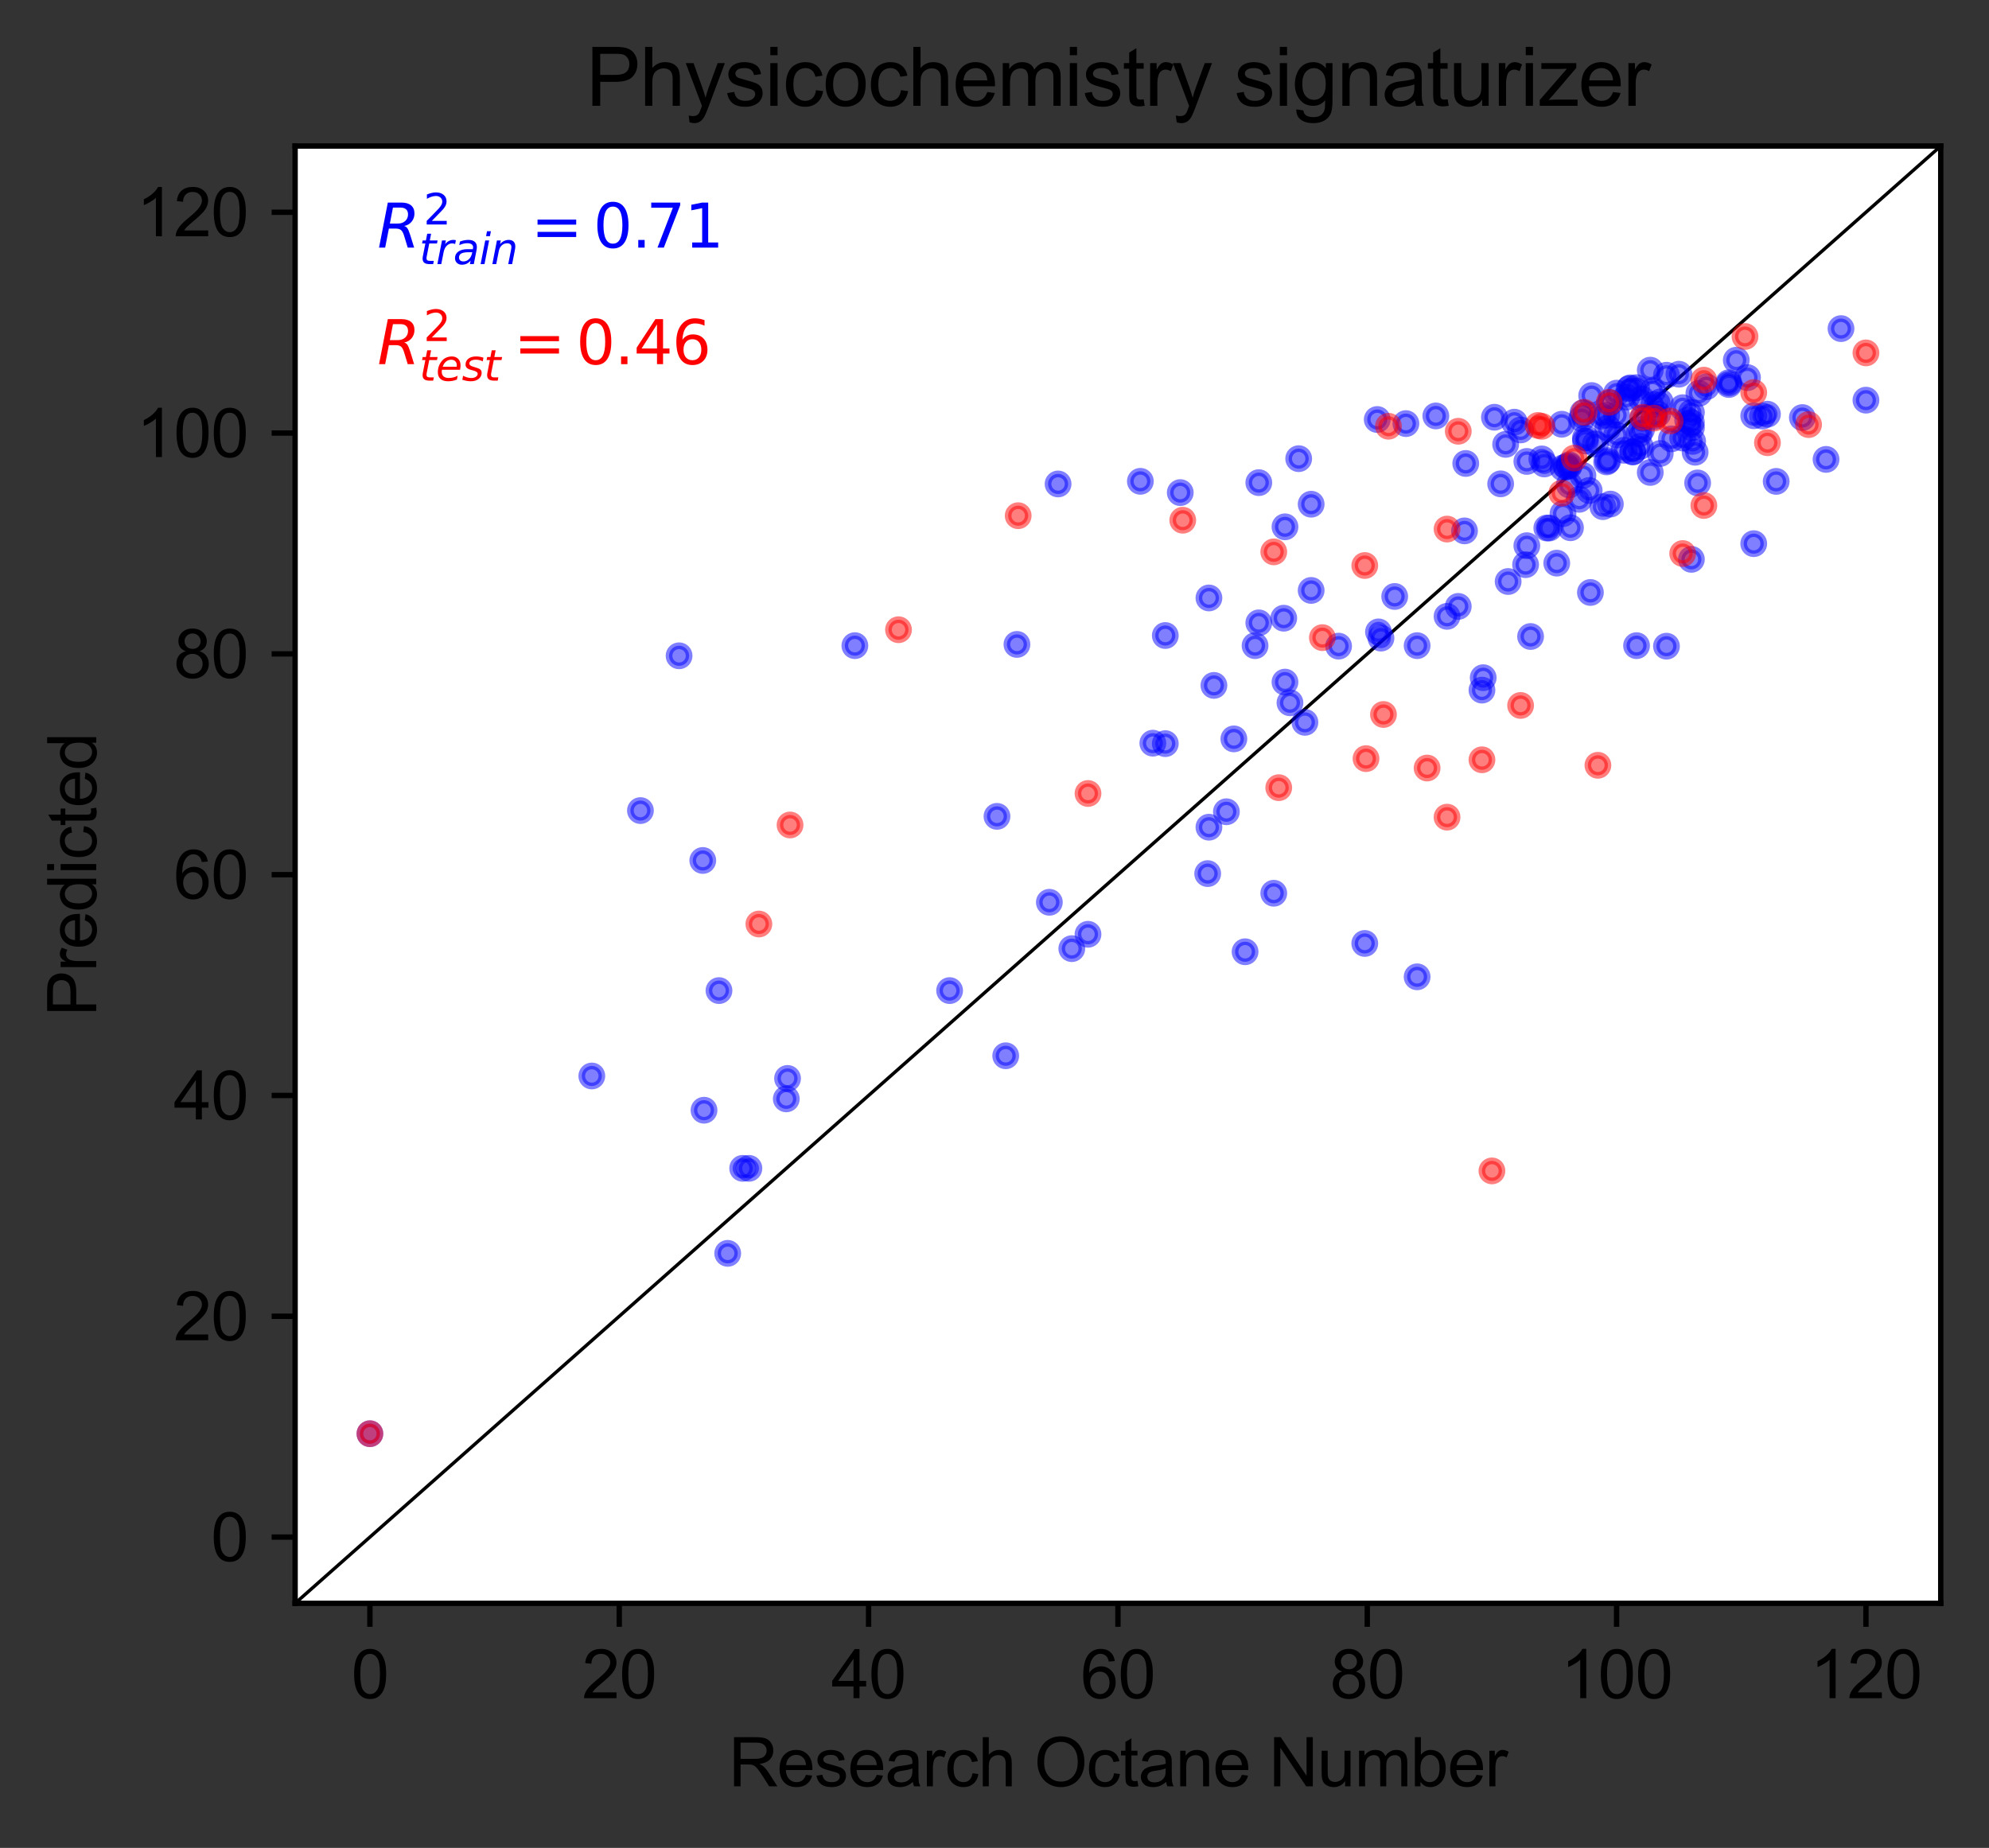 <?xml version="1.0" encoding="utf-8" standalone="no"?>
<!DOCTYPE svg PUBLIC "-//W3C//DTD SVG 1.1//EN"
  "http://www.w3.org/Graphics/SVG/1.1/DTD/svg11.dtd">
<svg height="275.72pt" version="1.1" viewBox="0 0 296.748 275.72" width="296.748pt" xmlns="http://www.w3.org/2000/svg" xmlns:xlink="http://www.w3.org/1999/xlink">
 <rect x="0" y="0" width="296.748" height="275.72" fill="#333333" stroke="none"/>
 <defs>
  <style type="text/css">*{stroke-linecap:butt;stroke-linejoin:round;}</style>
 </defs>
 <g id="figure_1">
  <g id="patch_1">
   <path d="M 0 275.72 
L 296.748 275.72 
L 296.748 0 
L 0 0 
z
" style="fill:none;"/>
  </g>
  <g id="axes_1">
   <g id="patch_2">
    <path d="M 44.028 239.229 
L 289.548 239.229 
L 289.548 21.789 
L 44.028 21.789 
z
" style="fill:#ffffff;"/>
   </g>
   <g id="matplotlib.axis_1">
    <g id="xtick_1">
     <g id="line2d_1">
      <defs>
       <path d="M 0 0 
L 0 3.5 
" id="m05dcb27a9b" style="stroke:#000000;stroke-width:0.8;"/>
      </defs>
      <g>
       <use style="stroke:#000000;stroke-width:0.8;" x="55.188" xlink:href="#m05dcb27a9b" y="239.229"/>
      </g>
     </g>
     <g id="text_1">
      <!-- 0 -->
      <g transform="translate(52.408 253.387)scale(0.1 -0.1)">
       <defs>
        <path d="M 266 2259 
Q 266 3072 433 3567 
Q 600 4063 929 4331 
Q 1259 4600 1759 4600 
Q 2128 4600 2406 4451 
Q 2684 4303 2865 4023 
Q 3047 3744 3150 3342 
Q 3253 2941 3253 2259 
Q 3253 1453 3087 958 
Q 2922 463 2592 192 
Q 2263 -78 1759 -78 
Q 1097 -78 719 397 
Q 266 969 266 2259 
z
M 844 2259 
Q 844 1131 1108 757 
Q 1372 384 1759 384 
Q 2147 384 2411 759 
Q 2675 1134 2675 2259 
Q 2675 3391 2411 3762 
Q 2147 4134 1753 4134 
Q 1366 4134 1134 3806 
Q 844 3388 844 2259 
z
" id="ArialMT-30" transform="scale(0.016)"/>
       </defs>
       <use xlink:href="#ArialMT-30"/>
      </g>
     </g>
    </g>
    <g id="xtick_2">
     <g id="line2d_2">
      <g>
       <use style="stroke:#000000;stroke-width:0.8;" x="92.388" xlink:href="#m05dcb27a9b" y="239.229"/>
      </g>
     </g>
     <g id="text_2">
      <!-- 20 -->
      <g transform="translate(86.827 253.387)scale(0.1 -0.1)">
       <defs>
        <path d="M 3222 541 
L 3222 0 
L 194 0 
Q 188 203 259 391 
Q 375 700 629 1000 
Q 884 1300 1366 1694 
Q 2113 2306 2375 2664 
Q 2638 3022 2638 3341 
Q 2638 3675 2398 3904 
Q 2159 4134 1775 4134 
Q 1369 4134 1125 3890 
Q 881 3647 878 3216 
L 300 3275 
Q 359 3922 746 4261 
Q 1134 4600 1788 4600 
Q 2447 4600 2831 4234 
Q 3216 3869 3216 3328 
Q 3216 3053 3103 2787 
Q 2991 2522 2730 2228 
Q 2469 1934 1863 1422 
Q 1356 997 1212 845 
Q 1069 694 975 541 
L 3222 541 
z
" id="ArialMT-32" transform="scale(0.016)"/>
       </defs>
       <use xlink:href="#ArialMT-32"/>
       <use x="55.615" xlink:href="#ArialMT-30"/>
      </g>
     </g>
    </g>
    <g id="xtick_3">
     <g id="line2d_3">
      <g>
       <use style="stroke:#000000;stroke-width:0.8;" x="129.588" xlink:href="#m05dcb27a9b" y="239.229"/>
      </g>
     </g>
     <g id="text_3">
      <!-- 40 -->
      <g transform="translate(124.027 253.387)scale(0.1 -0.1)">
       <defs>
        <path d="M 2069 0 
L 2069 1097 
L 81 1097 
L 81 1613 
L 2172 4581 
L 2631 4581 
L 2631 1613 
L 3250 1613 
L 3250 1097 
L 2631 1097 
L 2631 0 
L 2069 0 
z
M 2069 1613 
L 2069 3678 
L 634 1613 
L 2069 1613 
z
" id="ArialMT-34" transform="scale(0.016)"/>
       </defs>
       <use xlink:href="#ArialMT-34"/>
       <use x="55.615" xlink:href="#ArialMT-30"/>
      </g>
     </g>
    </g>
    <g id="xtick_4">
     <g id="line2d_4">
      <g>
       <use style="stroke:#000000;stroke-width:0.8;" x="166.788" xlink:href="#m05dcb27a9b" y="239.229"/>
      </g>
     </g>
     <g id="text_4">
      <!-- 60 -->
      <g transform="translate(161.227 253.387)scale(0.1 -0.1)">
       <defs>
        <path d="M 3184 3459 
L 2625 3416 
Q 2550 3747 2413 3897 
Q 2184 4138 1850 4138 
Q 1581 4138 1378 3988 
Q 1113 3794 959 3422 
Q 806 3050 800 2363 
Q 1003 2672 1297 2822 
Q 1591 2972 1913 2972 
Q 2475 2972 2870 2558 
Q 3266 2144 3266 1488 
Q 3266 1056 3080 686 
Q 2894 316 2569 119 
Q 2244 -78 1831 -78 
Q 1128 -78 684 439 
Q 241 956 241 2144 
Q 241 3472 731 4075 
Q 1159 4600 1884 4600 
Q 2425 4600 2770 4297 
Q 3116 3994 3184 3459 
z
M 888 1484 
Q 888 1194 1011 928 
Q 1134 663 1356 523 
Q 1578 384 1822 384 
Q 2178 384 2434 671 
Q 2691 959 2691 1453 
Q 2691 1928 2437 2201 
Q 2184 2475 1800 2475 
Q 1419 2475 1153 2201 
Q 888 1928 888 1484 
z
" id="ArialMT-36" transform="scale(0.016)"/>
       </defs>
       <use xlink:href="#ArialMT-36"/>
       <use x="55.615" xlink:href="#ArialMT-30"/>
      </g>
     </g>
    </g>
    <g id="xtick_5">
     <g id="line2d_5">
      <g>
       <use style="stroke:#000000;stroke-width:0.8;" x="203.988" xlink:href="#m05dcb27a9b" y="239.229"/>
      </g>
     </g>
     <g id="text_5">
      <!-- 80 -->
      <g transform="translate(198.427 253.387)scale(0.1 -0.1)">
       <defs>
        <path d="M 1131 2484 
Q 781 2613 612 2850 
Q 444 3088 444 3419 
Q 444 3919 803 4259 
Q 1163 4600 1759 4600 
Q 2359 4600 2725 4251 
Q 3091 3903 3091 3403 
Q 3091 3084 2923 2848 
Q 2756 2613 2416 2484 
Q 2838 2347 3058 2040 
Q 3278 1734 3278 1309 
Q 3278 722 2862 322 
Q 2447 -78 1769 -78 
Q 1091 -78 675 323 
Q 259 725 259 1325 
Q 259 1772 486 2073 
Q 713 2375 1131 2484 
z
M 1019 3438 
Q 1019 3113 1228 2906 
Q 1438 2700 1772 2700 
Q 2097 2700 2305 2904 
Q 2513 3109 2513 3406 
Q 2513 3716 2298 3927 
Q 2084 4138 1766 4138 
Q 1444 4138 1231 3931 
Q 1019 3725 1019 3438 
z
M 838 1322 
Q 838 1081 952 856 
Q 1066 631 1291 507 
Q 1516 384 1775 384 
Q 2178 384 2440 643 
Q 2703 903 2703 1303 
Q 2703 1709 2433 1975 
Q 2163 2241 1756 2241 
Q 1359 2241 1098 1978 
Q 838 1716 838 1322 
z
" id="ArialMT-38" transform="scale(0.016)"/>
       </defs>
       <use xlink:href="#ArialMT-38"/>
       <use x="55.615" xlink:href="#ArialMT-30"/>
      </g>
     </g>
    </g>
    <g id="xtick_6">
     <g id="line2d_6">
      <g>
       <use style="stroke:#000000;stroke-width:0.8;" x="241.188" xlink:href="#m05dcb27a9b" y="239.229"/>
      </g>
     </g>
     <g id="text_6">
      <!-- 100 -->
      <g transform="translate(232.847 253.387)scale(0.1 -0.1)">
       <defs>
        <path d="M 2384 0 
L 1822 0 
L 1822 3584 
Q 1619 3391 1289 3197 
Q 959 3003 697 2906 
L 697 3450 
Q 1169 3672 1522 3987 
Q 1875 4303 2022 4600 
L 2384 4600 
L 2384 0 
z
" id="ArialMT-31" transform="scale(0.016)"/>
       </defs>
       <use xlink:href="#ArialMT-31"/>
       <use x="55.615" xlink:href="#ArialMT-30"/>
       <use x="111.23" xlink:href="#ArialMT-30"/>
      </g>
     </g>
    </g>
    <g id="xtick_7">
     <g id="line2d_7">
      <g>
       <use style="stroke:#000000;stroke-width:0.8;" x="278.388" xlink:href="#m05dcb27a9b" y="239.229"/>
      </g>
     </g>
     <g id="text_7">
      <!-- 120 -->
      <g transform="translate(270.047 253.387)scale(0.1 -0.1)">
       <use xlink:href="#ArialMT-31"/>
       <use x="55.615" xlink:href="#ArialMT-32"/>
       <use x="111.23" xlink:href="#ArialMT-30"/>
      </g>
     </g>
    </g>
    <g id="text_8">
     <!-- Research Octane Number -->
     <g transform="translate(108.711 266.533)scale(0.1 -0.1)">
      <defs>
       <path d="M 503 0 
L 503 4581 
L 2534 4581 
Q 3147 4581 3465 4457 
Q 3784 4334 3975 4021 
Q 4166 3709 4166 3331 
Q 4166 2844 3850 2509 
Q 3534 2175 2875 2084 
Q 3116 1969 3241 1856 
Q 3506 1613 3744 1247 
L 4541 0 
L 3778 0 
L 3172 953 
Q 2906 1366 2734 1584 
Q 2563 1803 2427 1890 
Q 2291 1978 2150 2013 
Q 2047 2034 1813 2034 
L 1109 2034 
L 1109 0 
L 503 0 
z
M 1109 2559 
L 2413 2559 
Q 2828 2559 3062 2645 
Q 3297 2731 3419 2920 
Q 3541 3109 3541 3331 
Q 3541 3656 3305 3865 
Q 3069 4075 2559 4075 
L 1109 4075 
L 1109 2559 
z
" id="ArialMT-52" transform="scale(0.016)"/>
       <path d="M 2694 1069 
L 3275 997 
Q 3138 488 2766 206 
Q 2394 -75 1816 -75 
Q 1088 -75 661 373 
Q 234 822 234 1631 
Q 234 2469 665 2931 
Q 1097 3394 1784 3394 
Q 2450 3394 2872 2941 
Q 3294 2488 3294 1666 
Q 3294 1616 3291 1516 
L 816 1516 
Q 847 969 1125 678 
Q 1403 388 1819 388 
Q 2128 388 2347 550 
Q 2566 713 2694 1069 
z
M 847 1978 
L 2700 1978 
Q 2663 2397 2488 2606 
Q 2219 2931 1791 2931 
Q 1403 2931 1139 2672 
Q 875 2413 847 1978 
z
" id="ArialMT-65" transform="scale(0.016)"/>
       <path d="M 197 991 
L 753 1078 
Q 800 744 1014 566 
Q 1228 388 1613 388 
Q 2000 388 2187 545 
Q 2375 703 2375 916 
Q 2375 1106 2209 1216 
Q 2094 1291 1634 1406 
Q 1016 1563 777 1677 
Q 538 1791 414 1992 
Q 291 2194 291 2438 
Q 291 2659 392 2848 
Q 494 3038 669 3163 
Q 800 3259 1026 3326 
Q 1253 3394 1513 3394 
Q 1903 3394 2198 3281 
Q 2494 3169 2634 2976 
Q 2775 2784 2828 2463 
L 2278 2388 
Q 2241 2644 2061 2787 
Q 1881 2931 1553 2931 
Q 1166 2931 1000 2803 
Q 834 2675 834 2503 
Q 834 2394 903 2306 
Q 972 2216 1119 2156 
Q 1203 2125 1616 2013 
Q 2213 1853 2448 1751 
Q 2684 1650 2818 1456 
Q 2953 1263 2953 975 
Q 2953 694 2789 445 
Q 2625 197 2315 61 
Q 2006 -75 1616 -75 
Q 969 -75 630 194 
Q 291 463 197 991 
z
" id="ArialMT-73" transform="scale(0.016)"/>
       <path d="M 2588 409 
Q 2275 144 1986 34 
Q 1697 -75 1366 -75 
Q 819 -75 525 192 
Q 231 459 231 875 
Q 231 1119 342 1320 
Q 453 1522 633 1644 
Q 813 1766 1038 1828 
Q 1203 1872 1538 1913 
Q 2219 1994 2541 2106 
Q 2544 2222 2544 2253 
Q 2544 2597 2384 2738 
Q 2169 2928 1744 2928 
Q 1347 2928 1158 2789 
Q 969 2650 878 2297 
L 328 2372 
Q 403 2725 575 2942 
Q 747 3159 1072 3276 
Q 1397 3394 1825 3394 
Q 2250 3394 2515 3294 
Q 2781 3194 2906 3042 
Q 3031 2891 3081 2659 
Q 3109 2516 3109 2141 
L 3109 1391 
Q 3109 606 3145 398 
Q 3181 191 3288 0 
L 2700 0 
Q 2613 175 2588 409 
z
M 2541 1666 
Q 2234 1541 1622 1453 
Q 1275 1403 1131 1340 
Q 988 1278 909 1158 
Q 831 1038 831 891 
Q 831 666 1001 516 
Q 1172 366 1500 366 
Q 1825 366 2078 508 
Q 2331 650 2450 897 
Q 2541 1088 2541 1459 
L 2541 1666 
z
" id="ArialMT-61" transform="scale(0.016)"/>
       <path d="M 416 0 
L 416 3319 
L 922 3319 
L 922 2816 
Q 1116 3169 1280 3281 
Q 1444 3394 1641 3394 
Q 1925 3394 2219 3213 
L 2025 2691 
Q 1819 2813 1613 2813 
Q 1428 2813 1281 2702 
Q 1134 2591 1072 2394 
Q 978 2094 978 1738 
L 978 0 
L 416 0 
z
" id="ArialMT-72" transform="scale(0.016)"/>
       <path d="M 2588 1216 
L 3141 1144 
Q 3050 572 2676 248 
Q 2303 -75 1759 -75 
Q 1078 -75 664 370 
Q 250 816 250 1647 
Q 250 2184 428 2587 
Q 606 2991 970 3192 
Q 1334 3394 1763 3394 
Q 2303 3394 2647 3120 
Q 2991 2847 3088 2344 
L 2541 2259 
Q 2463 2594 2264 2762 
Q 2066 2931 1784 2931 
Q 1359 2931 1093 2626 
Q 828 2322 828 1663 
Q 828 994 1084 691 
Q 1341 388 1753 388 
Q 2084 388 2306 591 
Q 2528 794 2588 1216 
z
" id="ArialMT-63" transform="scale(0.016)"/>
       <path d="M 422 0 
L 422 4581 
L 984 4581 
L 984 2938 
Q 1378 3394 1978 3394 
Q 2347 3394 2619 3248 
Q 2891 3103 3008 2847 
Q 3125 2591 3125 2103 
L 3125 0 
L 2563 0 
L 2563 2103 
Q 2563 2525 2380 2717 
Q 2197 2909 1863 2909 
Q 1613 2909 1392 2779 
Q 1172 2650 1078 2428 
Q 984 2206 984 1816 
L 984 0 
L 422 0 
z
" id="ArialMT-68" transform="scale(0.016)"/>
       <path id="ArialMT-20" transform="scale(0.016)"/>
       <path d="M 309 2231 
Q 309 3372 921 4017 
Q 1534 4663 2503 4663 
Q 3138 4663 3647 4359 
Q 4156 4056 4423 3514 
Q 4691 2972 4691 2284 
Q 4691 1588 4409 1038 
Q 4128 488 3612 205 
Q 3097 -78 2500 -78 
Q 1853 -78 1343 234 
Q 834 547 571 1087 
Q 309 1628 309 2231 
z
M 934 2222 
Q 934 1394 1379 917 
Q 1825 441 2497 441 
Q 3181 441 3623 922 
Q 4066 1403 4066 2288 
Q 4066 2847 3877 3264 
Q 3688 3681 3323 3911 
Q 2959 4141 2506 4141 
Q 1863 4141 1398 3698 
Q 934 3256 934 2222 
z
" id="ArialMT-4f" transform="scale(0.016)"/>
       <path d="M 1650 503 
L 1731 6 
Q 1494 -44 1306 -44 
Q 1000 -44 831 53 
Q 663 150 594 308 
Q 525 466 525 972 
L 525 2881 
L 113 2881 
L 113 3319 
L 525 3319 
L 525 4141 
L 1084 4478 
L 1084 3319 
L 1650 3319 
L 1650 2881 
L 1084 2881 
L 1084 941 
Q 1084 700 1114 631 
Q 1144 563 1211 522 
Q 1278 481 1403 481 
Q 1497 481 1650 503 
z
" id="ArialMT-74" transform="scale(0.016)"/>
       <path d="M 422 0 
L 422 3319 
L 928 3319 
L 928 2847 
Q 1294 3394 1984 3394 
Q 2284 3394 2536 3286 
Q 2788 3178 2913 3003 
Q 3038 2828 3088 2588 
Q 3119 2431 3119 2041 
L 3119 0 
L 2556 0 
L 2556 2019 
Q 2556 2363 2490 2533 
Q 2425 2703 2258 2804 
Q 2091 2906 1866 2906 
Q 1506 2906 1245 2678 
Q 984 2450 984 1813 
L 984 0 
L 422 0 
z
" id="ArialMT-6e" transform="scale(0.016)"/>
       <path d="M 488 0 
L 488 4581 
L 1109 4581 
L 3516 984 
L 3516 4581 
L 4097 4581 
L 4097 0 
L 3475 0 
L 1069 3600 
L 1069 0 
L 488 0 
z
" id="ArialMT-4e" transform="scale(0.016)"/>
       <path d="M 2597 0 
L 2597 488 
Q 2209 -75 1544 -75 
Q 1250 -75 995 37 
Q 741 150 617 320 
Q 494 491 444 738 
Q 409 903 409 1263 
L 409 3319 
L 972 3319 
L 972 1478 
Q 972 1038 1006 884 
Q 1059 663 1231 536 
Q 1403 409 1656 409 
Q 1909 409 2131 539 
Q 2353 669 2445 892 
Q 2538 1116 2538 1541 
L 2538 3319 
L 3100 3319 
L 3100 0 
L 2597 0 
z
" id="ArialMT-75" transform="scale(0.016)"/>
       <path d="M 422 0 
L 422 3319 
L 925 3319 
L 925 2853 
Q 1081 3097 1340 3245 
Q 1600 3394 1931 3394 
Q 2300 3394 2536 3241 
Q 2772 3088 2869 2813 
Q 3263 3394 3894 3394 
Q 4388 3394 4653 3120 
Q 4919 2847 4919 2278 
L 4919 0 
L 4359 0 
L 4359 2091 
Q 4359 2428 4304 2576 
Q 4250 2725 4106 2815 
Q 3963 2906 3769 2906 
Q 3419 2906 3187 2673 
Q 2956 2441 2956 1928 
L 2956 0 
L 2394 0 
L 2394 2156 
Q 2394 2531 2256 2718 
Q 2119 2906 1806 2906 
Q 1569 2906 1367 2781 
Q 1166 2656 1075 2415 
Q 984 2175 984 1722 
L 984 0 
L 422 0 
z
" id="ArialMT-6d" transform="scale(0.016)"/>
       <path d="M 941 0 
L 419 0 
L 419 4581 
L 981 4581 
L 981 2947 
Q 1338 3394 1891 3394 
Q 2197 3394 2470 3270 
Q 2744 3147 2920 2923 
Q 3097 2700 3197 2384 
Q 3297 2069 3297 1709 
Q 3297 856 2875 390 
Q 2453 -75 1863 -75 
Q 1275 -75 941 416 
L 941 0 
z
M 934 1684 
Q 934 1088 1097 822 
Q 1363 388 1816 388 
Q 2184 388 2453 708 
Q 2722 1028 2722 1663 
Q 2722 2313 2464 2622 
Q 2206 2931 1841 2931 
Q 1472 2931 1203 2611 
Q 934 2291 934 1684 
z
" id="ArialMT-62" transform="scale(0.016)"/>
      </defs>
      <use xlink:href="#ArialMT-52"/>
      <use x="72.217" xlink:href="#ArialMT-65"/>
      <use x="127.832" xlink:href="#ArialMT-73"/>
      <use x="177.832" xlink:href="#ArialMT-65"/>
      <use x="233.447" xlink:href="#ArialMT-61"/>
      <use x="289.062" xlink:href="#ArialMT-72"/>
      <use x="322.363" xlink:href="#ArialMT-63"/>
      <use x="372.363" xlink:href="#ArialMT-68"/>
      <use x="427.979" xlink:href="#ArialMT-20"/>
      <use x="455.762" xlink:href="#ArialMT-4f"/>
      <use x="533.545" xlink:href="#ArialMT-63"/>
      <use x="583.545" xlink:href="#ArialMT-74"/>
      <use x="611.328" xlink:href="#ArialMT-61"/>
      <use x="666.943" xlink:href="#ArialMT-6e"/>
      <use x="722.559" xlink:href="#ArialMT-65"/>
      <use x="778.174" xlink:href="#ArialMT-20"/>
      <use x="805.957" xlink:href="#ArialMT-4e"/>
      <use x="878.174" xlink:href="#ArialMT-75"/>
      <use x="933.789" xlink:href="#ArialMT-6d"/>
      <use x="1017.09" xlink:href="#ArialMT-62"/>
      <use x="1072.705" xlink:href="#ArialMT-65"/>
      <use x="1128.32" xlink:href="#ArialMT-72"/>
     </g>
    </g>
   </g>
   <g id="matplotlib.axis_2">
    <g id="ytick_1">
     <g id="line2d_8">
      <defs>
       <path d="M 0 0 
L -3.5 0 
" id="m7340bec789" style="stroke:#000000;stroke-width:0.8;"/>
      </defs>
      <g>
       <use style="stroke:#000000;stroke-width:0.8;" x="44.028" xlink:href="#m7340bec789" y="229.346"/>
      </g>
     </g>
     <g id="text_9">
      <!-- 0 -->
      <g transform="translate(31.467 232.925)scale(0.1 -0.1)">
       <use xlink:href="#ArialMT-30"/>
      </g>
     </g>
    </g>
    <g id="ytick_2">
     <g id="line2d_9">
      <g>
       <use style="stroke:#000000;stroke-width:0.8;" x="44.028" xlink:href="#m7340bec789" y="196.4"/>
      </g>
     </g>
     <g id="text_10">
      <!-- 20 -->
      <g transform="translate(25.906 199.979)scale(0.1 -0.1)">
       <use xlink:href="#ArialMT-32"/>
       <use x="55.615" xlink:href="#ArialMT-30"/>
      </g>
     </g>
    </g>
    <g id="ytick_3">
     <g id="line2d_10">
      <g>
       <use style="stroke:#000000;stroke-width:0.8;" x="44.028" xlink:href="#m7340bec789" y="163.455"/>
      </g>
     </g>
     <g id="text_11">
      <!-- 40 -->
      <g transform="translate(25.906 167.034)scale(0.1 -0.1)">
       <use xlink:href="#ArialMT-34"/>
       <use x="55.615" xlink:href="#ArialMT-30"/>
      </g>
     </g>
    </g>
    <g id="ytick_4">
     <g id="line2d_11">
      <g>
       <use style="stroke:#000000;stroke-width:0.8;" x="44.028" xlink:href="#m7340bec789" y="130.509"/>
      </g>
     </g>
     <g id="text_12">
      <!-- 60 -->
      <g transform="translate(25.906 134.088)scale(0.1 -0.1)">
       <use xlink:href="#ArialMT-36"/>
       <use x="55.615" xlink:href="#ArialMT-30"/>
      </g>
     </g>
    </g>
    <g id="ytick_5">
     <g id="line2d_12">
      <g>
       <use style="stroke:#000000;stroke-width:0.8;" x="44.028" xlink:href="#m7340bec789" y="97.564"/>
      </g>
     </g>
     <g id="text_13">
      <!-- 80 -->
      <g transform="translate(25.906 101.143)scale(0.1 -0.1)">
       <use xlink:href="#ArialMT-38"/>
       <use x="55.615" xlink:href="#ArialMT-30"/>
      </g>
     </g>
    </g>
    <g id="ytick_6">
     <g id="line2d_13">
      <g>
       <use style="stroke:#000000;stroke-width:0.8;" x="44.028" xlink:href="#m7340bec789" y="64.618"/>
      </g>
     </g>
     <g id="text_14">
      <!-- 100 -->
      <g transform="translate(20.345 68.197)scale(0.1 -0.1)">
       <use xlink:href="#ArialMT-31"/>
       <use x="55.615" xlink:href="#ArialMT-30"/>
       <use x="111.23" xlink:href="#ArialMT-30"/>
      </g>
     </g>
    </g>
    <g id="ytick_7">
     <g id="line2d_14">
      <g>
       <use style="stroke:#000000;stroke-width:0.8;" x="44.028" xlink:href="#m7340bec789" y="31.673"/>
      </g>
     </g>
     <g id="text_15">
      <!-- 120 -->
      <g transform="translate(20.345 35.252)scale(0.1 -0.1)">
       <use xlink:href="#ArialMT-31"/>
       <use x="55.615" xlink:href="#ArialMT-32"/>
       <use x="111.23" xlink:href="#ArialMT-30"/>
      </g>
     </g>
    </g>
    <g id="text_16">
     <!-- Predicted -->
     <g transform="translate(14.358 151.631)rotate(-90)scale(0.1 -0.1)">
      <defs>
       <path d="M 494 0 
L 494 4581 
L 2222 4581 
Q 2678 4581 2919 4538 
Q 3256 4481 3484 4323 
Q 3713 4166 3852 3881 
Q 3991 3597 3991 3256 
Q 3991 2672 3619 2267 
Q 3247 1863 2275 1863 
L 1100 1863 
L 1100 0 
L 494 0 
z
M 1100 2403 
L 2284 2403 
Q 2872 2403 3119 2622 
Q 3366 2841 3366 3238 
Q 3366 3525 3220 3729 
Q 3075 3934 2838 4000 
Q 2684 4041 2272 4041 
L 1100 4041 
L 1100 2403 
z
" id="ArialMT-50" transform="scale(0.016)"/>
       <path d="M 2575 0 
L 2575 419 
Q 2259 -75 1647 -75 
Q 1250 -75 917 144 
Q 584 363 401 755 
Q 219 1147 219 1656 
Q 219 2153 384 2558 
Q 550 2963 881 3178 
Q 1213 3394 1622 3394 
Q 1922 3394 2156 3267 
Q 2391 3141 2538 2938 
L 2538 4581 
L 3097 4581 
L 3097 0 
L 2575 0 
z
M 797 1656 
Q 797 1019 1065 703 
Q 1334 388 1700 388 
Q 2069 388 2326 689 
Q 2584 991 2584 1609 
Q 2584 2291 2321 2609 
Q 2059 2928 1675 2928 
Q 1300 2928 1048 2622 
Q 797 2316 797 1656 
z
" id="ArialMT-64" transform="scale(0.016)"/>
       <path d="M 425 3934 
L 425 4581 
L 988 4581 
L 988 3934 
L 425 3934 
z
M 425 0 
L 425 3319 
L 988 3319 
L 988 0 
L 425 0 
z
" id="ArialMT-69" transform="scale(0.016)"/>
      </defs>
      <use xlink:href="#ArialMT-50"/>
      <use x="66.699" xlink:href="#ArialMT-72"/>
      <use x="100" xlink:href="#ArialMT-65"/>
      <use x="155.615" xlink:href="#ArialMT-64"/>
      <use x="211.23" xlink:href="#ArialMT-69"/>
      <use x="233.447" xlink:href="#ArialMT-63"/>
      <use x="283.447" xlink:href="#ArialMT-74"/>
      <use x="311.23" xlink:href="#ArialMT-65"/>
      <use x="366.846" xlink:href="#ArialMT-64"/>
     </g>
    </g>
   </g>
   <g id="line2d_15">
    <path clip-path="url(#p3ed1c94bcf)" d="M 44.028 239.229 
L 289.548 21.789 
" style="fill:none;stroke:#000000;stroke-linecap:square;stroke-width:0.5;"/>
   </g>
   <g id="line2d_16">
    <defs>
     <path d="M 0 1.5 
C 0.398 1.5 0.779 1.342 1.061 1.061 
C 1.342 0.779 1.5 0.398 1.5 0 
C 1.5 -0.398 1.342 -0.779 1.061 -1.061 
C 0.779 -1.342 0.398 -1.5 0 -1.5 
C -0.398 -1.5 -0.779 -1.342 -1.061 -1.061 
C -1.342 -0.779 -1.5 -0.398 -1.5 0 
C -1.5 0.398 -1.342 0.779 -1.061 1.061 
C -0.779 1.342 -0.398 1.5 0 1.5 
z
" id="m80b7a79448" style="stroke:#0000ff;stroke-opacity:0.5;"/>
    </defs>
    <g clip-path="url(#p3ed1c94bcf)">
     <use style="fill:#0000ff;fill-opacity:0.5;stroke:#0000ff;stroke-opacity:0.5;" x="127.542" xlink:href="#m80b7a79448" y="96.337"/>
     <use style="fill:#0000ff;fill-opacity:0.5;stroke:#0000ff;stroke-opacity:0.5;" x="237.282" xlink:href="#m80b7a79448" y="88.402"/>
     <use style="fill:#0000ff;fill-opacity:0.5;stroke:#0000ff;stroke-opacity:0.5;" x="182.97" xlink:href="#m80b7a79448" y="121.12"/>
     <use style="fill:#0000ff;fill-opacity:0.5;stroke:#0000ff;stroke-opacity:0.5;" x="223.89" xlink:href="#m80b7a79448" y="72.194"/>
     <use style="fill:#0000ff;fill-opacity:0.5;stroke:#0000ff;stroke-opacity:0.5;" x="239.142" xlink:href="#m80b7a79448" y="75.6"/>
     <use style="fill:#0000ff;fill-opacity:0.5;stroke:#0000ff;stroke-opacity:0.5;" x="217.566" xlink:href="#m80b7a79448" y="90.481"/>
     <use style="fill:#0000ff;fill-opacity:0.5;stroke:#0000ff;stroke-opacity:0.5;" x="246.768" xlink:href="#m80b7a79448" y="62.148"/>
     <use style="fill:#0000ff;fill-opacity:0.5;stroke:#0000ff;stroke-opacity:0.5;" x="171.996" xlink:href="#m80b7a79448" y="110.888"/>
     <use style="fill:#0000ff;fill-opacity:0.5;stroke:#0000ff;stroke-opacity:0.5;" x="257.928" xlink:href="#m80b7a79448" y="57.372"/>
     <use style="fill:#0000ff;fill-opacity:0.5;stroke:#0000ff;stroke-opacity:0.5;" x="209.754" xlink:href="#m80b7a79448" y="63.205"/>
     <use style="fill:#0000ff;fill-opacity:0.5;stroke:#0000ff;stroke-opacity:0.5;" x="173.856" xlink:href="#m80b7a79448" y="110.957"/>
     <use style="fill:#0000ff;fill-opacity:0.5;stroke:#0000ff;stroke-opacity:0.5;" x="239.886" xlink:href="#m80b7a79448" y="68.718"/>
     <use style="fill:#0000ff;fill-opacity:0.5;stroke:#0000ff;stroke-opacity:0.5;" x="88.296" xlink:href="#m80b7a79448" y="160.546"/>
     <use style="fill:#0000ff;fill-opacity:0.5;stroke:#0000ff;stroke-opacity:0.5;" x="233.19" xlink:href="#m80b7a79448" y="76.644"/>
     <use style="fill:#0000ff;fill-opacity:0.5;stroke:#0000ff;stroke-opacity:0.5;" x="221.286" xlink:href="#m80b7a79448" y="101.117"/>
     <use style="fill:#0000ff;fill-opacity:0.5;stroke:#0000ff;stroke-opacity:0.5;" x="263.694" xlink:href="#m80b7a79448" y="61.801"/>
     <use style="fill:#0000ff;fill-opacity:0.5;stroke:#0000ff;stroke-opacity:0.5;" x="230.028" xlink:href="#m80b7a79448" y="68.474"/>
     <use style="fill:#0000ff;fill-opacity:0.5;stroke:#0000ff;stroke-opacity:0.5;" x="278.388" xlink:href="#m80b7a79448" y="59.707"/>
     <use style="fill:#0000ff;fill-opacity:0.5;stroke:#0000ff;stroke-opacity:0.5;" x="242.304" xlink:href="#m80b7a79448" y="67.19"/>
     <use style="fill:#0000ff;fill-opacity:0.5;stroke:#0000ff;stroke-opacity:0.5;" x="191.526" xlink:href="#m80b7a79448" y="92.242"/>
     <use style="fill:#0000ff;fill-opacity:0.5;stroke:#0000ff;stroke-opacity:0.5;" x="244.722" xlink:href="#m80b7a79448" y="66.606"/>
     <use style="fill:#0000ff;fill-opacity:0.5;stroke:#0000ff;stroke-opacity:0.5;" x="272.436" xlink:href="#m80b7a79448" y="68.546"/>
     <use style="fill:#0000ff;fill-opacity:0.5;stroke:#0000ff;stroke-opacity:0.5;" x="203.616" xlink:href="#m80b7a79448" y="140.77"/>
     <use style="fill:#0000ff;fill-opacity:0.5;stroke:#0000ff;stroke-opacity:0.5;" x="252.348" xlink:href="#m80b7a79448" y="63.818"/>
     <use style="fill:#0000ff;fill-opacity:0.5;stroke:#0000ff;stroke-opacity:0.5;" x="233.748" xlink:href="#m80b7a79448" y="69.6"/>
     <use style="fill:#0000ff;fill-opacity:0.5;stroke:#0000ff;stroke-opacity:0.5;" x="241.188" xlink:href="#m80b7a79448" y="64.914"/>
     <use style="fill:#0000ff;fill-opacity:0.5;stroke:#0000ff;stroke-opacity:0.5;" x="234.12" xlink:href="#m80b7a79448" y="72.355"/>
     <use style="fill:#0000ff;fill-opacity:0.5;stroke:#0000ff;stroke-opacity:0.5;" x="247.698" xlink:href="#m80b7a79448" y="67.664"/>
     <use style="fill:#0000ff;fill-opacity:0.5;stroke:#0000ff;stroke-opacity:0.5;" x="240.258" xlink:href="#m80b7a79448" y="60.077"/>
     <use style="fill:#0000ff;fill-opacity:0.5;stroke:#0000ff;stroke-opacity:0.5;" x="141.678" xlink:href="#m80b7a79448" y="147.806"/>
     <use style="fill:#0000ff;fill-opacity:0.5;stroke:#0000ff;stroke-opacity:0.5;" x="242.676" xlink:href="#m80b7a79448" y="59.252"/>
     <use style="fill:#0000ff;fill-opacity:0.5;stroke:#0000ff;stroke-opacity:0.5;" x="252.348" xlink:href="#m80b7a79448" y="63.043"/>
     <use style="fill:#0000ff;fill-opacity:0.5;stroke:#0000ff;stroke-opacity:0.5;" x="248.628" xlink:href="#m80b7a79448" y="96.419"/>
     <use style="fill:#0000ff;fill-opacity:0.5;stroke:#0000ff;stroke-opacity:0.5;" x="233.19" xlink:href="#m80b7a79448" y="69.822"/>
     <use style="fill:#0000ff;fill-opacity:0.5;stroke:#0000ff;stroke-opacity:0.5;" x="225.006" xlink:href="#m80b7a79448" y="86.767"/>
     <use style="fill:#0000ff;fill-opacity:0.5;stroke:#0000ff;stroke-opacity:0.5;" x="235.608" xlink:href="#m80b7a79448" y="74.502"/>
     <use style="fill:#0000ff;fill-opacity:0.5;stroke:#0000ff;stroke-opacity:0.5;" x="227.796" xlink:href="#m80b7a79448" y="68.852"/>
     <use style="fill:#0000ff;fill-opacity:0.5;stroke:#0000ff;stroke-opacity:0.5;" x="236.538" xlink:href="#m80b7a79448" y="65.8"/>
     <use style="fill:#0000ff;fill-opacity:0.5;stroke:#0000ff;stroke-opacity:0.5;" x="237.468" xlink:href="#m80b7a79448" y="59.019"/>
     <use style="fill:#0000ff;fill-opacity:0.5;stroke:#0000ff;stroke-opacity:0.5;" x="253.464" xlink:href="#m80b7a79448" y="58.688"/>
     <use style="fill:#0000ff;fill-opacity:0.5;stroke:#0000ff;stroke-opacity:0.5;" x="180.18" xlink:href="#m80b7a79448" y="130.349"/>
     <use style="fill:#0000ff;fill-opacity:0.5;stroke:#0000ff;stroke-opacity:0.5;" x="195.618" xlink:href="#m80b7a79448" y="88.097"/>
     <use style="fill:#0000ff;fill-opacity:0.5;stroke:#0000ff;stroke-opacity:0.5;" x="253.278" xlink:href="#m80b7a79448" y="72.054"/>
     <use style="fill:#0000ff;fill-opacity:0.5;stroke:#0000ff;stroke-opacity:0.5;" x="239.7" xlink:href="#m80b7a79448" y="61.959"/>
     <use style="fill:#0000ff;fill-opacity:0.5;stroke:#0000ff;stroke-opacity:0.5;" x="151.722" xlink:href="#m80b7a79448" y="96.152"/>
     <use style="fill:#0000ff;fill-opacity:0.5;stroke:#0000ff;stroke-opacity:0.5;" x="104.85" xlink:href="#m80b7a79448" y="128.39"/>
     <use style="fill:#0000ff;fill-opacity:0.5;stroke:#0000ff;stroke-opacity:0.5;" x="187.248" xlink:href="#m80b7a79448" y="96.337"/>
     <use style="fill:#0000ff;fill-opacity:0.5;stroke:#0000ff;stroke-opacity:0.5;" x="241.188" xlink:href="#m80b7a79448" y="61.954"/>
     <use style="fill:#0000ff;fill-opacity:0.5;stroke:#0000ff;stroke-opacity:0.5;" x="218.682" xlink:href="#m80b7a79448" y="69.153"/>
     <use style="fill:#0000ff;fill-opacity:0.5;stroke:#0000ff;stroke-opacity:0.5;" x="211.428" xlink:href="#m80b7a79448" y="96.337"/>
     <use style="fill:#0000ff;fill-opacity:0.5;stroke:#0000ff;stroke-opacity:0.5;" x="246.21" xlink:href="#m80b7a79448" y="70.494"/>
     <use style="fill:#0000ff;fill-opacity:0.5;stroke:#0000ff;stroke-opacity:0.5;" x="254.58" xlink:href="#m80b7a79448" y="57.7"/>
     <use style="fill:#0000ff;fill-opacity:0.5;stroke:#0000ff;stroke-opacity:0.5;" x="230.4" xlink:href="#m80b7a79448" y="69.23"/>
     <use style="fill:#0000ff;fill-opacity:0.5;stroke:#0000ff;stroke-opacity:0.5;" x="225.936" xlink:href="#m80b7a79448" y="62.994"/>
     <use style="fill:#0000ff;fill-opacity:0.5;stroke:#0000ff;stroke-opacity:0.5;" x="228.354" xlink:href="#m80b7a79448" y="94.972"/>
     <use style="fill:#0000ff;fill-opacity:0.5;stroke:#0000ff;stroke-opacity:0.5;" x="252.906" xlink:href="#m80b7a79448" y="67.48"/>
     <use style="fill:#0000ff;fill-opacity:0.5;stroke:#0000ff;stroke-opacity:0.5;" x="194.688" xlink:href="#m80b7a79448" y="107.779"/>
     <use style="fill:#0000ff;fill-opacity:0.5;stroke:#0000ff;stroke-opacity:0.5;" x="159.906" xlink:href="#m80b7a79448" y="141.546"/>
     <use style="fill:#0000ff;fill-opacity:0.5;stroke:#0000ff;stroke-opacity:0.5;" x="251.79" xlink:href="#m80b7a79448" y="62.694"/>
     <use style="fill:#0000ff;fill-opacity:0.5;stroke:#0000ff;stroke-opacity:0.5;" x="251.046" xlink:href="#m80b7a79448" y="65.357"/>
     <use style="fill:#0000ff;fill-opacity:0.5;stroke:#0000ff;stroke-opacity:0.5;" x="191.712" xlink:href="#m80b7a79448" y="101.776"/>
     <use style="fill:#0000ff;fill-opacity:0.5;stroke:#0000ff;stroke-opacity:0.5;" x="191.712" xlink:href="#m80b7a79448" y="78.605"/>
     <use style="fill:#0000ff;fill-opacity:0.5;stroke:#0000ff;stroke-opacity:0.5;" x="181.11" xlink:href="#m80b7a79448" y="102.268"/>
     <use style="fill:#0000ff;fill-opacity:0.5;stroke:#0000ff;stroke-opacity:0.5;" x="243.048" xlink:href="#m80b7a79448" y="58.005"/>
     <use style="fill:#0000ff;fill-opacity:0.5;stroke:#0000ff;stroke-opacity:0.5;" x="221.1" xlink:href="#m80b7a79448" y="102.971"/>
     <use style="fill:#0000ff;fill-opacity:0.5;stroke:#0000ff;stroke-opacity:0.5;" x="117.312" xlink:href="#m80b7a79448" y="163.96"/>
     <use style="fill:#0000ff;fill-opacity:0.5;stroke:#0000ff;stroke-opacity:0.5;" x="162.324" xlink:href="#m80b7a79448" y="139.405"/>
     <use style="fill:#0000ff;fill-opacity:0.5;stroke:#0000ff;stroke-opacity:0.5;" x="246.21" xlink:href="#m80b7a79448" y="55.229"/>
     <use style="fill:#0000ff;fill-opacity:0.5;stroke:#0000ff;stroke-opacity:0.5;" x="252.348" xlink:href="#m80b7a79448" y="61.546"/>
     <use style="fill:#0000ff;fill-opacity:0.5;stroke:#0000ff;stroke-opacity:0.5;" x="55.188" xlink:href="#m80b7a79448" y="213.921"/>
     <use style="fill:#0000ff;fill-opacity:0.5;stroke:#0000ff;stroke-opacity:0.5;" x="215.892" xlink:href="#m80b7a79448" y="91.964"/>
     <use style="fill:#0000ff;fill-opacity:0.5;stroke:#0000ff;stroke-opacity:0.5;" x="243.234" xlink:href="#m80b7a79448" y="57.864"/>
     <use style="fill:#0000ff;fill-opacity:0.5;stroke:#0000ff;stroke-opacity:0.5;" x="243.606" xlink:href="#m80b7a79448" y="67.419"/>
     <use style="fill:#0000ff;fill-opacity:0.5;stroke:#0000ff;stroke-opacity:0.5;" x="245.094" xlink:href="#m80b7a79448" y="62.406"/>
     <use style="fill:#0000ff;fill-opacity:0.5;stroke:#0000ff;stroke-opacity:0.5;" x="264.996" xlink:href="#m80b7a79448" y="71.829"/>
     <use style="fill:#0000ff;fill-opacity:0.5;stroke:#0000ff;stroke-opacity:0.5;" x="244.908" xlink:href="#m80b7a79448" y="64.08"/>
     <use style="fill:#0000ff;fill-opacity:0.5;stroke:#0000ff;stroke-opacity:0.5;" x="236.166" xlink:href="#m80b7a79448" y="61.587"/>
     <use style="fill:#0000ff;fill-opacity:0.5;stroke:#0000ff;stroke-opacity:0.5;" x="150.048" xlink:href="#m80b7a79448" y="157.531"/>
     <use style="fill:#0000ff;fill-opacity:0.5;stroke:#0000ff;stroke-opacity:0.5;" x="205.662" xlink:href="#m80b7a79448" y="94.283"/>
     <use style="fill:#0000ff;fill-opacity:0.5;stroke:#0000ff;stroke-opacity:0.5;" x="244.164" xlink:href="#m80b7a79448" y="57.837"/>
     <use style="fill:#0000ff;fill-opacity:0.5;stroke:#0000ff;stroke-opacity:0.5;" x="239.7" xlink:href="#m80b7a79448" y="68.919"/>
     <use style="fill:#0000ff;fill-opacity:0.5;stroke:#0000ff;stroke-opacity:0.5;" x="246.768" xlink:href="#m80b7a79448" y="60.344"/>
     <use style="fill:#0000ff;fill-opacity:0.5;stroke:#0000ff;stroke-opacity:0.5;" x="176.088" xlink:href="#m80b7a79448" y="73.501"/>
     <use style="fill:#0000ff;fill-opacity:0.5;stroke:#0000ff;stroke-opacity:0.5;" x="261.648" xlink:href="#m80b7a79448" y="62.032"/>
     <use style="fill:#0000ff;fill-opacity:0.5;stroke:#0000ff;stroke-opacity:0.5;" x="192.456" xlink:href="#m80b7a79448" y="104.861"/>
     <use style="fill:#0000ff;fill-opacity:0.5;stroke:#0000ff;stroke-opacity:0.5;" x="111.732" xlink:href="#m80b7a79448" y="174.327"/>
     <use style="fill:#0000ff;fill-opacity:0.5;stroke:#0000ff;stroke-opacity:0.5;" x="231.144" xlink:href="#m80b7a79448" y="78.785"/>
     <use style="fill:#0000ff;fill-opacity:0.5;stroke:#0000ff;stroke-opacity:0.5;" x="232.26" xlink:href="#m80b7a79448" y="84.024"/>
     <use style="fill:#0000ff;fill-opacity:0.5;stroke:#0000ff;stroke-opacity:0.5;" x="251.046" xlink:href="#m80b7a79448" y="60.83"/>
     <use style="fill:#0000ff;fill-opacity:0.5;stroke:#0000ff;stroke-opacity:0.5;" x="185.76" xlink:href="#m80b7a79448" y="142.011"/>
     <use style="fill:#0000ff;fill-opacity:0.5;stroke:#0000ff;stroke-opacity:0.5;" x="244.908" xlink:href="#m80b7a79448" y="59.521"/>
     <use style="fill:#0000ff;fill-opacity:0.5;stroke:#0000ff;stroke-opacity:0.5;" x="117.498" xlink:href="#m80b7a79448" y="160.913"/>
     <use style="fill:#0000ff;fill-opacity:0.5;stroke:#0000ff;stroke-opacity:0.5;" x="244.164" xlink:href="#m80b7a79448" y="96.337"/>
     <use style="fill:#0000ff;fill-opacity:0.5;stroke:#0000ff;stroke-opacity:0.5;" x="260.718" xlink:href="#m80b7a79448" y="56.345"/>
     <use style="fill:#0000ff;fill-opacity:0.5;stroke:#0000ff;stroke-opacity:0.5;" x="257.928" xlink:href="#m80b7a79448" y="57.11"/>
     <use style="fill:#0000ff;fill-opacity:0.5;stroke:#0000ff;stroke-opacity:0.5;" x="218.496" xlink:href="#m80b7a79448" y="79.212"/>
     <use style="fill:#0000ff;fill-opacity:0.5;stroke:#0000ff;stroke-opacity:0.5;" x="190.038" xlink:href="#m80b7a79448" y="133.28"/>
     <use style="fill:#0000ff;fill-opacity:0.5;stroke:#0000ff;stroke-opacity:0.5;" x="208.08" xlink:href="#m80b7a79448" y="88.998"/>
     <use style="fill:#0000ff;fill-opacity:0.5;stroke:#0000ff;stroke-opacity:0.5;" x="156.558" xlink:href="#m80b7a79448" y="134.628"/>
     <use style="fill:#0000ff;fill-opacity:0.5;stroke:#0000ff;stroke-opacity:0.5;" x="195.618" xlink:href="#m80b7a79448" y="75.232"/>
     <use style="fill:#0000ff;fill-opacity:0.5;stroke:#0000ff;stroke-opacity:0.5;" x="244.536" xlink:href="#m80b7a79448" y="64.74"/>
     <use style="fill:#0000ff;fill-opacity:0.5;stroke:#0000ff;stroke-opacity:0.5;" x="206.034" xlink:href="#m80b7a79448" y="95.212"/>
     <use style="fill:#0000ff;fill-opacity:0.5;stroke:#0000ff;stroke-opacity:0.5;" x="236.166" xlink:href="#m80b7a79448" y="70.945"/>
     <use style="fill:#0000ff;fill-opacity:0.5;stroke:#0000ff;stroke-opacity:0.5;" x="193.758" xlink:href="#m80b7a79448" y="68.437"/>
     <use style="fill:#0000ff;fill-opacity:0.5;stroke:#0000ff;stroke-opacity:0.5;" x="239.886" xlink:href="#m80b7a79448" y="63.876"/>
     <use style="fill:#0000ff;fill-opacity:0.5;stroke:#0000ff;stroke-opacity:0.5;" x="234.12" xlink:href="#m80b7a79448" y="69.544"/>
     <use style="fill:#0000ff;fill-opacity:0.5;stroke:#0000ff;stroke-opacity:0.5;" x="211.428" xlink:href="#m80b7a79448" y="145.75"/>
     <use style="fill:#0000ff;fill-opacity:0.5;stroke:#0000ff;stroke-opacity:0.5;" x="101.316" xlink:href="#m80b7a79448" y="97.852"/>
     <use style="fill:#0000ff;fill-opacity:0.5;stroke:#0000ff;stroke-opacity:0.5;" x="238.026" xlink:href="#m80b7a79448" y="66.252"/>
     <use style="fill:#0000ff;fill-opacity:0.5;stroke:#0000ff;stroke-opacity:0.5;" x="268.902" xlink:href="#m80b7a79448" y="62.303"/>
     <use style="fill:#0000ff;fill-opacity:0.5;stroke:#0000ff;stroke-opacity:0.5;" x="222.96" xlink:href="#m80b7a79448" y="62.256"/>
     <use style="fill:#0000ff;fill-opacity:0.5;stroke:#0000ff;stroke-opacity:0.5;" x="243.606" xlink:href="#m80b7a79448" y="67.419"/>
     <use style="fill:#0000ff;fill-opacity:0.5;stroke:#0000ff;stroke-opacity:0.5;" x="170.136" xlink:href="#m80b7a79448" y="71.817"/>
     <use style="fill:#0000ff;fill-opacity:0.5;stroke:#0000ff;stroke-opacity:0.5;" x="237.096" xlink:href="#m80b7a79448" y="73.184"/>
     <use style="fill:#0000ff;fill-opacity:0.5;stroke:#0000ff;stroke-opacity:0.5;" x="214.218" xlink:href="#m80b7a79448" y="62.062"/>
     <use style="fill:#0000ff;fill-opacity:0.5;stroke:#0000ff;stroke-opacity:0.5;" x="199.71" xlink:href="#m80b7a79448" y="96.412"/>
     <use style="fill:#0000ff;fill-opacity:0.5;stroke:#0000ff;stroke-opacity:0.5;" x="105.036" xlink:href="#m80b7a79448" y="165.655"/>
     <use style="fill:#0000ff;fill-opacity:0.5;stroke:#0000ff;stroke-opacity:0.5;" x="252.348" xlink:href="#m80b7a79448" y="83.459"/>
     <use style="fill:#0000ff;fill-opacity:0.5;stroke:#0000ff;stroke-opacity:0.5;" x="227.61" xlink:href="#m80b7a79448" y="84.253"/>
     <use style="fill:#0000ff;fill-opacity:0.5;stroke:#0000ff;stroke-opacity:0.5;" x="148.746" xlink:href="#m80b7a79448" y="121.808"/>
     <use style="fill:#0000ff;fill-opacity:0.5;stroke:#0000ff;stroke-opacity:0.5;" x="234.12" xlink:href="#m80b7a79448" y="69.334"/>
     <use style="fill:#0000ff;fill-opacity:0.5;stroke:#0000ff;stroke-opacity:0.5;" x="246.582" xlink:href="#m80b7a79448" y="58.309"/>
     <use style="fill:#0000ff;fill-opacity:0.5;stroke:#0000ff;stroke-opacity:0.5;" x="224.634" xlink:href="#m80b7a79448" y="66.303"/>
     <use style="fill:#0000ff;fill-opacity:0.5;stroke:#0000ff;stroke-opacity:0.5;" x="173.856" xlink:href="#m80b7a79448" y="94.825"/>
     <use style="fill:#0000ff;fill-opacity:0.5;stroke:#0000ff;stroke-opacity:0.5;" x="274.668" xlink:href="#m80b7a79448" y="49.031"/>
     <use style="fill:#0000ff;fill-opacity:0.5;stroke:#0000ff;stroke-opacity:0.5;" x="180.366" xlink:href="#m80b7a79448" y="89.22"/>
     <use style="fill:#0000ff;fill-opacity:0.5;stroke:#0000ff;stroke-opacity:0.5;" x="157.86" xlink:href="#m80b7a79448" y="72.211"/>
     <use style="fill:#0000ff;fill-opacity:0.5;stroke:#0000ff;stroke-opacity:0.5;" x="233.004" xlink:href="#m80b7a79448" y="63.3"/>
     <use style="fill:#0000ff;fill-opacity:0.5;stroke:#0000ff;stroke-opacity:0.5;" x="249.372" xlink:href="#m80b7a79448" y="65.479"/>
     <use style="fill:#0000ff;fill-opacity:0.5;stroke:#0000ff;stroke-opacity:0.5;" x="227.796" xlink:href="#m80b7a79448" y="81.422"/>
     <use style="fill:#0000ff;fill-opacity:0.5;stroke:#0000ff;stroke-opacity:0.5;" x="110.802" xlink:href="#m80b7a79448" y="174.327"/>
     <use style="fill:#0000ff;fill-opacity:0.5;stroke:#0000ff;stroke-opacity:0.5;" x="248.628" xlink:href="#m80b7a79448" y="55.987"/>
     <use style="fill:#0000ff;fill-opacity:0.5;stroke:#0000ff;stroke-opacity:0.5;" x="107.268" xlink:href="#m80b7a79448" y="147.806"/>
     <use style="fill:#0000ff;fill-opacity:0.5;stroke:#0000ff;stroke-opacity:0.5;" x="241.188" xlink:href="#m80b7a79448" y="58.661"/>
     <use style="fill:#0000ff;fill-opacity:0.5;stroke:#0000ff;stroke-opacity:0.5;" x="261.648" xlink:href="#m80b7a79448" y="81.119"/>
     <use style="fill:#0000ff;fill-opacity:0.5;stroke:#0000ff;stroke-opacity:0.5;" x="108.57" xlink:href="#m80b7a79448" y="187.011"/>
     <use style="fill:#0000ff;fill-opacity:0.5;stroke:#0000ff;stroke-opacity:0.5;" x="187.806" xlink:href="#m80b7a79448" y="92.935"/>
     <use style="fill:#0000ff;fill-opacity:0.5;stroke:#0000ff;stroke-opacity:0.5;" x="250.488" xlink:href="#m80b7a79448" y="55.835"/>
     <use style="fill:#0000ff;fill-opacity:0.5;stroke:#0000ff;stroke-opacity:0.5;" x="234.306" xlink:href="#m80b7a79448" y="78.745"/>
     <use style="fill:#0000ff;fill-opacity:0.5;stroke:#0000ff;stroke-opacity:0.5;" x="238.956" xlink:href="#m80b7a79448" y="62.09"/>
     <use style="fill:#0000ff;fill-opacity:0.5;stroke:#0000ff;stroke-opacity:0.5;" x="187.806" xlink:href="#m80b7a79448" y="72.015"/>
     <use style="fill:#0000ff;fill-opacity:0.5;stroke:#0000ff;stroke-opacity:0.5;" x="226.866" xlink:href="#m80b7a79448" y="64.152"/>
     <use style="fill:#0000ff;fill-opacity:0.5;stroke:#0000ff;stroke-opacity:0.5;" x="252.534" xlink:href="#m80b7a79448" y="65.86"/>
     <use style="fill:#0000ff;fill-opacity:0.5;stroke:#0000ff;stroke-opacity:0.5;" x="240.258" xlink:href="#m80b7a79448" y="75.213"/>
     <use style="fill:#0000ff;fill-opacity:0.5;stroke:#0000ff;stroke-opacity:0.5;" x="236.538" xlink:href="#m80b7a79448" y="65.35"/>
     <use style="fill:#0000ff;fill-opacity:0.5;stroke:#0000ff;stroke-opacity:0.5;" x="184.086" xlink:href="#m80b7a79448" y="110.248"/>
     <use style="fill:#0000ff;fill-opacity:0.5;stroke:#0000ff;stroke-opacity:0.5;" x="230.772" xlink:href="#m80b7a79448" y="78.785"/>
     <use style="fill:#0000ff;fill-opacity:0.5;stroke:#0000ff;stroke-opacity:0.5;" x="247.326" xlink:href="#m80b7a79448" y="61.769"/>
     <use style="fill:#0000ff;fill-opacity:0.5;stroke:#0000ff;stroke-opacity:0.5;" x="262.95" xlink:href="#m80b7a79448" y="62.076"/>
     <use style="fill:#0000ff;fill-opacity:0.5;stroke:#0000ff;stroke-opacity:0.5;" x="180.366" xlink:href="#m80b7a79448" y="123.426"/>
     <use style="fill:#0000ff;fill-opacity:0.5;stroke:#0000ff;stroke-opacity:0.5;" x="259.044" xlink:href="#m80b7a79448" y="53.746"/>
     <use style="fill:#0000ff;fill-opacity:0.5;stroke:#0000ff;stroke-opacity:0.5;" x="247.698" xlink:href="#m80b7a79448" y="59.965"/>
     <use style="fill:#0000ff;fill-opacity:0.5;stroke:#0000ff;stroke-opacity:0.5;" x="235.98" xlink:href="#m80b7a79448" y="62.474"/>
     <use style="fill:#0000ff;fill-opacity:0.5;stroke:#0000ff;stroke-opacity:0.5;" x="95.55" xlink:href="#m80b7a79448" y="120.946"/>
     <use style="fill:#0000ff;fill-opacity:0.5;stroke:#0000ff;stroke-opacity:0.5;" x="205.476" xlink:href="#m80b7a79448" y="62.594"/>
    </g>
   </g>
   <g id="line2d_17">
    <defs>
     <path d="M 0 1.5 
C 0.398 1.5 0.779 1.342 1.061 1.061 
C 1.342 0.779 1.5 0.398 1.5 0 
C 1.5 -0.398 1.342 -0.779 1.061 -1.061 
C 0.779 -1.342 0.398 -1.5 0 -1.5 
C -0.398 -1.5 -0.779 -1.342 -1.061 -1.061 
C -1.342 -0.779 -1.5 -0.398 -1.5 0 
C -1.5 0.398 -1.342 0.779 -1.061 1.061 
C -0.779 1.342 -0.398 1.5 0 1.5 
z
" id="m0ee8f804ce" style="stroke:#ff0000;stroke-opacity:0.5;"/>
    </defs>
    <g clip-path="url(#p3ed1c94bcf)">
     <use style="fill:#ff0000;fill-opacity:0.5;stroke:#ff0000;stroke-opacity:0.5;" x="230.028" xlink:href="#m0ee8f804ce" y="63.612"/>
     <use style="fill:#ff0000;fill-opacity:0.5;stroke:#ff0000;stroke-opacity:0.5;" x="278.388" xlink:href="#m0ee8f804ce" y="52.653"/>
     <use style="fill:#ff0000;fill-opacity:0.5;stroke:#ff0000;stroke-opacity:0.5;" x="240.072" xlink:href="#m0ee8f804ce" y="60.027"/>
     <use style="fill:#ff0000;fill-opacity:0.5;stroke:#ff0000;stroke-opacity:0.5;" x="251.046" xlink:href="#m0ee8f804ce" y="82.592"/>
     <use style="fill:#ff0000;fill-opacity:0.5;stroke:#ff0000;stroke-opacity:0.5;" x="203.802" xlink:href="#m0ee8f804ce" y="113.195"/>
     <use style="fill:#ff0000;fill-opacity:0.5;stroke:#ff0000;stroke-opacity:0.5;" x="151.908" xlink:href="#m0ee8f804ce" y="76.947"/>
     <use style="fill:#ff0000;fill-opacity:0.5;stroke:#ff0000;stroke-opacity:0.5;" x="226.866" xlink:href="#m0ee8f804ce" y="105.26"/>
     <use style="fill:#ff0000;fill-opacity:0.5;stroke:#ff0000;stroke-opacity:0.5;" x="261.648" xlink:href="#m0ee8f804ce" y="58.573"/>
     <use style="fill:#ff0000;fill-opacity:0.5;stroke:#ff0000;stroke-opacity:0.5;" x="176.46" xlink:href="#m0ee8f804ce" y="77.622"/>
     <use style="fill:#ff0000;fill-opacity:0.5;stroke:#ff0000;stroke-opacity:0.5;" x="215.892" xlink:href="#m0ee8f804ce" y="121.928"/>
     <use style="fill:#ff0000;fill-opacity:0.5;stroke:#ff0000;stroke-opacity:0.5;" x="55.188" xlink:href="#m0ee8f804ce" y="213.921"/>
     <use style="fill:#ff0000;fill-opacity:0.5;stroke:#ff0000;stroke-opacity:0.5;" x="245.094" xlink:href="#m0ee8f804ce" y="62.258"/>
     <use style="fill:#ff0000;fill-opacity:0.5;stroke:#ff0000;stroke-opacity:0.5;" x="246.768" xlink:href="#m0ee8f804ce" y="62.382"/>
     <use style="fill:#ff0000;fill-opacity:0.5;stroke:#ff0000;stroke-opacity:0.5;" x="236.352" xlink:href="#m0ee8f804ce" y="61.523"/>
     <use style="fill:#ff0000;fill-opacity:0.5;stroke:#ff0000;stroke-opacity:0.5;" x="222.588" xlink:href="#m0ee8f804ce" y="174.709"/>
     <use style="fill:#ff0000;fill-opacity:0.5;stroke:#ff0000;stroke-opacity:0.5;" x="263.694" xlink:href="#m0ee8f804ce" y="66.057"/>
     <use style="fill:#ff0000;fill-opacity:0.5;stroke:#ff0000;stroke-opacity:0.5;" x="221.1" xlink:href="#m0ee8f804ce" y="113.367"/>
     <use style="fill:#ff0000;fill-opacity:0.5;stroke:#ff0000;stroke-opacity:0.5;" x="215.892" xlink:href="#m0ee8f804ce" y="78.944"/>
     <use style="fill:#ff0000;fill-opacity:0.5;stroke:#ff0000;stroke-opacity:0.5;" x="260.346" xlink:href="#m0ee8f804ce" y="50.209"/>
     <use style="fill:#ff0000;fill-opacity:0.5;stroke:#ff0000;stroke-opacity:0.5;" x="233.004" xlink:href="#m0ee8f804ce" y="73.574"/>
     <use style="fill:#ff0000;fill-opacity:0.5;stroke:#ff0000;stroke-opacity:0.5;" x="254.208" xlink:href="#m0ee8f804ce" y="75.424"/>
     <use style="fill:#ff0000;fill-opacity:0.5;stroke:#ff0000;stroke-opacity:0.5;" x="269.832" xlink:href="#m0ee8f804ce" y="63.354"/>
     <use style="fill:#ff0000;fill-opacity:0.5;stroke:#ff0000;stroke-opacity:0.5;" x="190.782" xlink:href="#m0ee8f804ce" y="117.527"/>
     <use style="fill:#ff0000;fill-opacity:0.5;stroke:#ff0000;stroke-opacity:0.5;" x="117.87" xlink:href="#m0ee8f804ce" y="123.095"/>
     <use style="fill:#ff0000;fill-opacity:0.5;stroke:#ff0000;stroke-opacity:0.5;" x="113.22" xlink:href="#m0ee8f804ce" y="137.871"/>
     <use style="fill:#ff0000;fill-opacity:0.5;stroke:#ff0000;stroke-opacity:0.5;" x="254.208" xlink:href="#m0ee8f804ce" y="56.725"/>
     <use style="fill:#ff0000;fill-opacity:0.5;stroke:#ff0000;stroke-opacity:0.5;" x="207.15" xlink:href="#m0ee8f804ce" y="63.599"/>
     <use style="fill:#ff0000;fill-opacity:0.5;stroke:#ff0000;stroke-opacity:0.5;" x="229.47" xlink:href="#m0ee8f804ce" y="63.481"/>
     <use style="fill:#ff0000;fill-opacity:0.5;stroke:#ff0000;stroke-opacity:0.5;" x="249.186" xlink:href="#m0ee8f804ce" y="62.818"/>
     <use style="fill:#ff0000;fill-opacity:0.5;stroke:#ff0000;stroke-opacity:0.5;" x="203.616" xlink:href="#m0ee8f804ce" y="84.38"/>
     <use style="fill:#ff0000;fill-opacity:0.5;stroke:#ff0000;stroke-opacity:0.5;" x="217.566" xlink:href="#m0ee8f804ce" y="64.349"/>
     <use style="fill:#ff0000;fill-opacity:0.5;stroke:#ff0000;stroke-opacity:0.5;" x="212.916" xlink:href="#m0ee8f804ce" y="114.598"/>
     <use style="fill:#ff0000;fill-opacity:0.5;stroke:#ff0000;stroke-opacity:0.5;" x="234.864" xlink:href="#m0ee8f804ce" y="68.355"/>
     <use style="fill:#ff0000;fill-opacity:0.5;stroke:#ff0000;stroke-opacity:0.5;" x="197.292" xlink:href="#m0ee8f804ce" y="95.141"/>
     <use style="fill:#ff0000;fill-opacity:0.5;stroke:#ff0000;stroke-opacity:0.5;" x="162.324" xlink:href="#m0ee8f804ce" y="118.394"/>
     <use style="fill:#ff0000;fill-opacity:0.5;stroke:#ff0000;stroke-opacity:0.5;" x="134.052" xlink:href="#m0ee8f804ce" y="93.962"/>
     <use style="fill:#ff0000;fill-opacity:0.5;stroke:#ff0000;stroke-opacity:0.5;" x="238.398" xlink:href="#m0ee8f804ce" y="114.189"/>
     <use style="fill:#ff0000;fill-opacity:0.5;stroke:#ff0000;stroke-opacity:0.5;" x="190.038" xlink:href="#m0ee8f804ce" y="82.343"/>
     <use style="fill:#ff0000;fill-opacity:0.5;stroke:#ff0000;stroke-opacity:0.5;" x="206.406" xlink:href="#m0ee8f804ce" y="106.606"/>
    </g>
   </g>
   <g id="patch_3">
    <path d="M 44.028 239.229 
L 44.028 21.789 
" style="fill:none;stroke:#000000;stroke-linecap:square;stroke-linejoin:miter;stroke-width:0.8;"/>
   </g>
   <g id="patch_4">
    <path d="M 289.548 239.229 
L 289.548 21.789 
" style="fill:none;stroke:#000000;stroke-linecap:square;stroke-linejoin:miter;stroke-width:0.8;"/>
   </g>
   <g id="patch_5">
    <path d="M 44.028 239.229 
L 289.548 239.229 
" style="fill:none;stroke:#000000;stroke-linecap:square;stroke-linejoin:miter;stroke-width:0.8;"/>
   </g>
   <g id="patch_6">
    <path d="M 44.028 21.789 
L 289.548 21.789 
" style="fill:none;stroke:#000000;stroke-linecap:square;stroke-linejoin:miter;stroke-width:0.8;"/>
   </g>
   <g id="text_17">
    <!-- $R^2_{train} = 0.71$ -->
    <g style="fill:#0000ff;" transform="translate(56.304 37.01)scale(0.09 -0.09)">
     <defs>
      <path d="M 1613 4147 
L 1294 2491 
L 2106 2491 
Q 2584 2491 2879 2755 
Q 3175 3019 3175 3444 
Q 3175 3784 2976 3965 
Q 2778 4147 2406 4147 
L 1613 4147 
z
M 2772 2241 
Q 2972 2194 3105 2009 
Q 3238 1825 3413 1275 
L 3809 0 
L 3144 0 
L 2778 1197 
Q 2638 1659 2453 1815 
Q 2269 1972 1888 1972 
L 1191 1972 
L 806 0 
L 172 0 
L 1081 4666 
L 2503 4666 
Q 3150 4666 3495 4373 
Q 3841 4081 3841 3531 
Q 3841 3044 3547 2687 
Q 3253 2331 2772 2241 
z
" id="DejaVuSans-Oblique-52" transform="scale(0.016)"/>
      <path d="M 1228 531 
L 3431 531 
L 3431 0 
L 469 0 
L 469 531 
Q 828 903 1448 1529 
Q 2069 2156 2228 2338 
Q 2531 2678 2651 2914 
Q 2772 3150 2772 3378 
Q 2772 3750 2511 3984 
Q 2250 4219 1831 4219 
Q 1534 4219 1204 4116 
Q 875 4013 500 3803 
L 500 4441 
Q 881 4594 1212 4672 
Q 1544 4750 1819 4750 
Q 2544 4750 2975 4387 
Q 3406 4025 3406 3419 
Q 3406 3131 3298 2873 
Q 3191 2616 2906 2266 
Q 2828 2175 2409 1742 
Q 1991 1309 1228 531 
z
" id="DejaVuSans-32" transform="scale(0.016)"/>
      <path d="M 2706 3500 
L 2619 3053 
L 1472 3053 
L 1100 1153 
Q 1081 1047 1072 975 
Q 1063 903 1063 863 
Q 1063 663 1183 572 
Q 1303 481 1569 481 
L 2150 481 
L 2053 0 
L 1503 0 
Q 991 0 739 200 
Q 488 400 488 806 
Q 488 878 497 964 
Q 506 1050 525 1153 
L 897 3053 
L 409 3053 
L 500 3500 
L 978 3500 
L 1172 4494 
L 1747 4494 
L 1556 3500 
L 2706 3500 
z
" id="DejaVuSans-Oblique-74" transform="scale(0.016)"/>
      <path d="M 2853 2969 
Q 2766 3016 2653 3041 
Q 2541 3066 2413 3066 
Q 1953 3066 1609 2717 
Q 1266 2369 1153 1784 
L 800 0 
L 225 0 
L 909 3500 
L 1484 3500 
L 1375 2956 
Q 1603 3259 1920 3421 
Q 2238 3584 2597 3584 
Q 2691 3584 2781 3573 
Q 2872 3563 2963 3538 
L 2853 2969 
z
" id="DejaVuSans-Oblique-72" transform="scale(0.016)"/>
      <path d="M 3438 1997 
L 3047 0 
L 2472 0 
L 2578 531 
Q 2325 219 2001 64 
Q 1678 -91 1281 -91 
Q 834 -91 548 182 
Q 263 456 263 884 
Q 263 1497 752 1853 
Q 1241 2209 2100 2209 
L 2900 2209 
L 2931 2363 
Q 2938 2388 2941 2417 
Q 2944 2447 2944 2509 
Q 2944 2788 2717 2942 
Q 2491 3097 2081 3097 
Q 1800 3097 1504 3025 
Q 1209 2953 897 2809 
L 997 3341 
Q 1322 3463 1633 3523 
Q 1944 3584 2234 3584 
Q 2853 3584 3176 3315 
Q 3500 3047 3500 2534 
Q 3500 2431 3484 2292 
Q 3469 2153 3438 1997 
z
M 2816 1759 
L 2241 1759 
Q 1534 1759 1195 1570 
Q 856 1381 856 984 
Q 856 709 1029 553 
Q 1203 397 1509 397 
Q 1978 397 2328 733 
Q 2678 1069 2791 1631 
L 2816 1759 
z
" id="DejaVuSans-Oblique-61" transform="scale(0.016)"/>
      <path d="M 1172 4863 
L 1747 4863 
L 1606 4134 
L 1031 4134 
L 1172 4863 
z
M 909 3500 
L 1484 3500 
L 800 0 
L 225 0 
L 909 3500 
z
" id="DejaVuSans-Oblique-69" transform="scale(0.016)"/>
      <path d="M 3566 2113 
L 3156 0 
L 2578 0 
L 2988 2091 
Q 3016 2238 3031 2350 
Q 3047 2463 3047 2528 
Q 3047 2791 2881 2937 
Q 2716 3084 2419 3084 
Q 1956 3084 1622 2776 
Q 1288 2469 1184 1941 
L 800 0 
L 225 0 
L 903 3500 
L 1478 3500 
L 1363 2950 
Q 1603 3253 1940 3418 
Q 2278 3584 2650 3584 
Q 3113 3584 3367 3334 
Q 3622 3084 3622 2631 
Q 3622 2519 3608 2391 
Q 3594 2263 3566 2113 
z
" id="DejaVuSans-Oblique-6e" transform="scale(0.016)"/>
      <path d="M 678 2906 
L 4684 2906 
L 4684 2381 
L 678 2381 
L 678 2906 
z
M 678 1631 
L 4684 1631 
L 4684 1100 
L 678 1100 
L 678 1631 
z
" id="DejaVuSans-3d" transform="scale(0.016)"/>
      <path d="M 2034 4250 
Q 1547 4250 1301 3770 
Q 1056 3291 1056 2328 
Q 1056 1369 1301 889 
Q 1547 409 2034 409 
Q 2525 409 2770 889 
Q 3016 1369 3016 2328 
Q 3016 3291 2770 3770 
Q 2525 4250 2034 4250 
z
M 2034 4750 
Q 2819 4750 3233 4129 
Q 3647 3509 3647 2328 
Q 3647 1150 3233 529 
Q 2819 -91 2034 -91 
Q 1250 -91 836 529 
Q 422 1150 422 2328 
Q 422 3509 836 4129 
Q 1250 4750 2034 4750 
z
" id="DejaVuSans-30" transform="scale(0.016)"/>
      <path d="M 684 794 
L 1344 794 
L 1344 0 
L 684 0 
L 684 794 
z
" id="DejaVuSans-2e" transform="scale(0.016)"/>
      <path d="M 525 4666 
L 3525 4666 
L 3525 4397 
L 1831 0 
L 1172 0 
L 2766 4134 
L 525 4134 
L 525 4666 
z
" id="DejaVuSans-37" transform="scale(0.016)"/>
      <path d="M 794 531 
L 1825 531 
L 1825 4091 
L 703 3866 
L 703 4441 
L 1819 4666 
L 2450 4666 
L 2450 531 
L 3481 531 
L 3481 0 
L 794 0 
L 794 531 
z
" id="DejaVuSans-31" transform="scale(0.016)"/>
     </defs>
     <use transform="translate(0 0.702)" xlink:href="#DejaVuSans-Oblique-52"/>
     <use transform="translate(76.499 39.047)scale(0.7)" xlink:href="#DejaVuSans-32"/>
     <use transform="translate(69.482 -26.642)scale(0.7)" xlink:href="#DejaVuSans-Oblique-74"/>
     <use transform="translate(96.929 -26.642)scale(0.7)" xlink:href="#DejaVuSans-Oblique-72"/>
     <use transform="translate(125.708 -26.642)scale(0.7)" xlink:href="#DejaVuSans-Oblique-61"/>
     <use transform="translate(168.604 -26.642)scale(0.7)" xlink:href="#DejaVuSans-Oblique-69"/>
     <use transform="translate(188.052 -26.642)scale(0.7)" xlink:href="#DejaVuSans-Oblique-6e"/>
     <use transform="translate(254.634 0.702)" xlink:href="#DejaVuSans-3d"/>
     <use transform="translate(357.905 0.702)" xlink:href="#DejaVuSans-30"/>
     <use transform="translate(421.528 0.702)" xlink:href="#DejaVuSans-2e"/>
     <use transform="translate(445.565 0.702)" xlink:href="#DejaVuSans-37"/>
     <use transform="translate(509.188 0.702)" xlink:href="#DejaVuSans-31"/>
    </g>
   </g>
   <g id="text_18">
    <!-- $R^2_{test} = 0.46$ -->
    <g style="fill:#ff0000;" transform="translate(56.304 54.405)scale(0.09 -0.09)">
     <defs>
      <path d="M 3078 2063 
Q 3088 2113 3092 2166 
Q 3097 2219 3097 2272 
Q 3097 2653 2873 2875 
Q 2650 3097 2266 3097 
Q 1838 3097 1509 2826 
Q 1181 2556 1013 2059 
L 3078 2063 
z
M 3578 1613 
L 903 1613 
Q 884 1494 878 1425 
Q 872 1356 872 1306 
Q 872 872 1139 634 
Q 1406 397 1894 397 
Q 2269 397 2603 481 
Q 2938 566 3225 728 
L 3116 159 
Q 2806 34 2476 -28 
Q 2147 -91 1806 -91 
Q 1078 -91 686 257 
Q 294 606 294 1247 
Q 294 1794 489 2264 
Q 684 2734 1063 3103 
Q 1306 3334 1642 3459 
Q 1978 3584 2356 3584 
Q 2950 3584 3301 3228 
Q 3653 2872 3653 2272 
Q 3653 2128 3634 1964 
Q 3616 1800 3578 1613 
z
" id="DejaVuSans-Oblique-65" transform="scale(0.016)"/>
      <path d="M 3200 3397 
L 3091 2853 
Q 2863 2978 2609 3040 
Q 2356 3103 2088 3103 
Q 1634 3103 1373 2948 
Q 1113 2794 1113 2528 
Q 1113 2219 1719 2053 
Q 1766 2041 1788 2034 
L 1972 1978 
Q 2547 1819 2739 1644 
Q 2931 1469 2931 1166 
Q 2931 609 2489 259 
Q 2047 -91 1331 -91 
Q 1053 -91 747 -37 
Q 441 16 72 128 
L 184 722 
Q 500 559 806 475 
Q 1113 391 1394 391 
Q 1816 391 2080 572 
Q 2344 753 2344 1031 
Q 2344 1331 1650 1516 
L 1591 1531 
L 1394 1581 
Q 956 1697 753 1886 
Q 550 2075 550 2369 
Q 550 2928 970 3256 
Q 1391 3584 2113 3584 
Q 2397 3584 2667 3537 
Q 2938 3491 3200 3397 
z
" id="DejaVuSans-Oblique-73" transform="scale(0.016)"/>
      <path d="M 2419 4116 
L 825 1625 
L 2419 1625 
L 2419 4116 
z
M 2253 4666 
L 3047 4666 
L 3047 1625 
L 3713 1625 
L 3713 1100 
L 3047 1100 
L 3047 0 
L 2419 0 
L 2419 1100 
L 313 1100 
L 313 1709 
L 2253 4666 
z
" id="DejaVuSans-34" transform="scale(0.016)"/>
      <path d="M 2113 2584 
Q 1688 2584 1439 2293 
Q 1191 2003 1191 1497 
Q 1191 994 1439 701 
Q 1688 409 2113 409 
Q 2538 409 2786 701 
Q 3034 994 3034 1497 
Q 3034 2003 2786 2293 
Q 2538 2584 2113 2584 
z
M 3366 4563 
L 3366 3988 
Q 3128 4100 2886 4159 
Q 2644 4219 2406 4219 
Q 1781 4219 1451 3797 
Q 1122 3375 1075 2522 
Q 1259 2794 1537 2939 
Q 1816 3084 2150 3084 
Q 2853 3084 3261 2657 
Q 3669 2231 3669 1497 
Q 3669 778 3244 343 
Q 2819 -91 2113 -91 
Q 1303 -91 875 529 
Q 447 1150 447 2328 
Q 447 3434 972 4092 
Q 1497 4750 2381 4750 
Q 2619 4750 2861 4703 
Q 3103 4656 3366 4563 
z
" id="DejaVuSans-36" transform="scale(0.016)"/>
     </defs>
     <use transform="translate(0 0.766)" xlink:href="#DejaVuSans-Oblique-52"/>
     <use transform="translate(76.499 39.047)scale(0.7)" xlink:href="#DejaVuSans-32"/>
     <use transform="translate(69.482 -26.578)scale(0.7)" xlink:href="#DejaVuSans-Oblique-74"/>
     <use transform="translate(96.929 -26.578)scale(0.7)" xlink:href="#DejaVuSans-Oblique-65"/>
     <use transform="translate(139.995 -26.578)scale(0.7)" xlink:href="#DejaVuSans-Oblique-73"/>
     <use transform="translate(176.465 -26.578)scale(0.7)" xlink:href="#DejaVuSans-Oblique-74"/>
     <use transform="translate(226.128 0.766)" xlink:href="#DejaVuSans-3d"/>
     <use transform="translate(329.399 0.766)" xlink:href="#DejaVuSans-30"/>
     <use transform="translate(393.022 0.766)" xlink:href="#DejaVuSans-2e"/>
     <use transform="translate(424.81 0.766)" xlink:href="#DejaVuSans-34"/>
     <use transform="translate(488.433 0.766)" xlink:href="#DejaVuSans-36"/>
    </g>
   </g>
   <g id="text_19">
    <!-- Physicochemistry signaturizer -->
    <g transform="translate(87.433 15.789)scale(0.12 -0.12)">
     <defs>
      <path d="M 397 -1278 
L 334 -750 
Q 519 -800 656 -800 
Q 844 -800 956 -737 
Q 1069 -675 1141 -563 
Q 1194 -478 1313 -144 
Q 1328 -97 1363 -6 
L 103 3319 
L 709 3319 
L 1400 1397 
Q 1534 1031 1641 628 
Q 1738 1016 1872 1384 
L 2581 3319 
L 3144 3319 
L 1881 -56 
Q 1678 -603 1566 -809 
Q 1416 -1088 1222 -1217 
Q 1028 -1347 759 -1347 
Q 597 -1347 397 -1278 
z
" id="ArialMT-79" transform="scale(0.016)"/>
      <path d="M 213 1659 
Q 213 2581 725 3025 
Q 1153 3394 1769 3394 
Q 2453 3394 2887 2945 
Q 3322 2497 3322 1706 
Q 3322 1066 3130 698 
Q 2938 331 2570 128 
Q 2203 -75 1769 -75 
Q 1072 -75 642 372 
Q 213 819 213 1659 
z
M 791 1659 
Q 791 1022 1069 705 
Q 1347 388 1769 388 
Q 2188 388 2466 706 
Q 2744 1025 2744 1678 
Q 2744 2294 2464 2611 
Q 2184 2928 1769 2928 
Q 1347 2928 1069 2612 
Q 791 2297 791 1659 
z
" id="ArialMT-6f" transform="scale(0.016)"/>
      <path d="M 319 -275 
L 866 -356 
Q 900 -609 1056 -725 
Q 1266 -881 1628 -881 
Q 2019 -881 2231 -725 
Q 2444 -569 2519 -288 
Q 2563 -116 2559 434 
Q 2191 0 1641 0 
Q 956 0 581 494 
Q 206 988 206 1678 
Q 206 2153 378 2554 
Q 550 2956 876 3175 
Q 1203 3394 1644 3394 
Q 2231 3394 2613 2919 
L 2613 3319 
L 3131 3319 
L 3131 450 
Q 3131 -325 2973 -648 
Q 2816 -972 2473 -1159 
Q 2131 -1347 1631 -1347 
Q 1038 -1347 672 -1080 
Q 306 -813 319 -275 
z
M 784 1719 
Q 784 1066 1043 766 
Q 1303 466 1694 466 
Q 2081 466 2343 764 
Q 2606 1063 2606 1700 
Q 2606 2309 2336 2618 
Q 2066 2928 1684 2928 
Q 1309 2928 1046 2623 
Q 784 2319 784 1719 
z
" id="ArialMT-67" transform="scale(0.016)"/>
      <path d="M 125 0 
L 125 456 
L 2238 2881 
Q 1878 2863 1603 2863 
L 250 2863 
L 250 3319 
L 2963 3319 
L 2963 2947 
L 1166 841 
L 819 456 
Q 1197 484 1528 484 
L 3063 484 
L 3063 0 
L 125 0 
z
" id="ArialMT-7a" transform="scale(0.016)"/>
     </defs>
     <use xlink:href="#ArialMT-50"/>
     <use x="66.699" xlink:href="#ArialMT-68"/>
     <use x="122.314" xlink:href="#ArialMT-79"/>
     <use x="172.314" xlink:href="#ArialMT-73"/>
     <use x="222.314" xlink:href="#ArialMT-69"/>
     <use x="244.531" xlink:href="#ArialMT-63"/>
     <use x="294.531" xlink:href="#ArialMT-6f"/>
     <use x="350.146" xlink:href="#ArialMT-63"/>
     <use x="400.146" xlink:href="#ArialMT-68"/>
     <use x="455.762" xlink:href="#ArialMT-65"/>
     <use x="511.377" xlink:href="#ArialMT-6d"/>
     <use x="594.678" xlink:href="#ArialMT-69"/>
     <use x="616.895" xlink:href="#ArialMT-73"/>
     <use x="666.895" xlink:href="#ArialMT-74"/>
     <use x="694.678" xlink:href="#ArialMT-72"/>
     <use x="727.979" xlink:href="#ArialMT-79"/>
     <use x="777.979" xlink:href="#ArialMT-20"/>
     <use x="805.762" xlink:href="#ArialMT-73"/>
     <use x="855.762" xlink:href="#ArialMT-69"/>
     <use x="877.979" xlink:href="#ArialMT-67"/>
     <use x="933.594" xlink:href="#ArialMT-6e"/>
     <use x="989.209" xlink:href="#ArialMT-61"/>
     <use x="1044.824" xlink:href="#ArialMT-74"/>
     <use x="1072.607" xlink:href="#ArialMT-75"/>
     <use x="1128.223" xlink:href="#ArialMT-72"/>
     <use x="1161.523" xlink:href="#ArialMT-69"/>
     <use x="1183.74" xlink:href="#ArialMT-7a"/>
     <use x="1233.74" xlink:href="#ArialMT-65"/>
     <use x="1289.355" xlink:href="#ArialMT-72"/>
    </g>
   </g>
  </g>
 </g>
 <defs>
  <clipPath id="p3ed1c94bcf">
   <rect height="217.44" width="245.52" x="44.028" y="21.789"/>
  </clipPath>
 </defs>
</svg>
